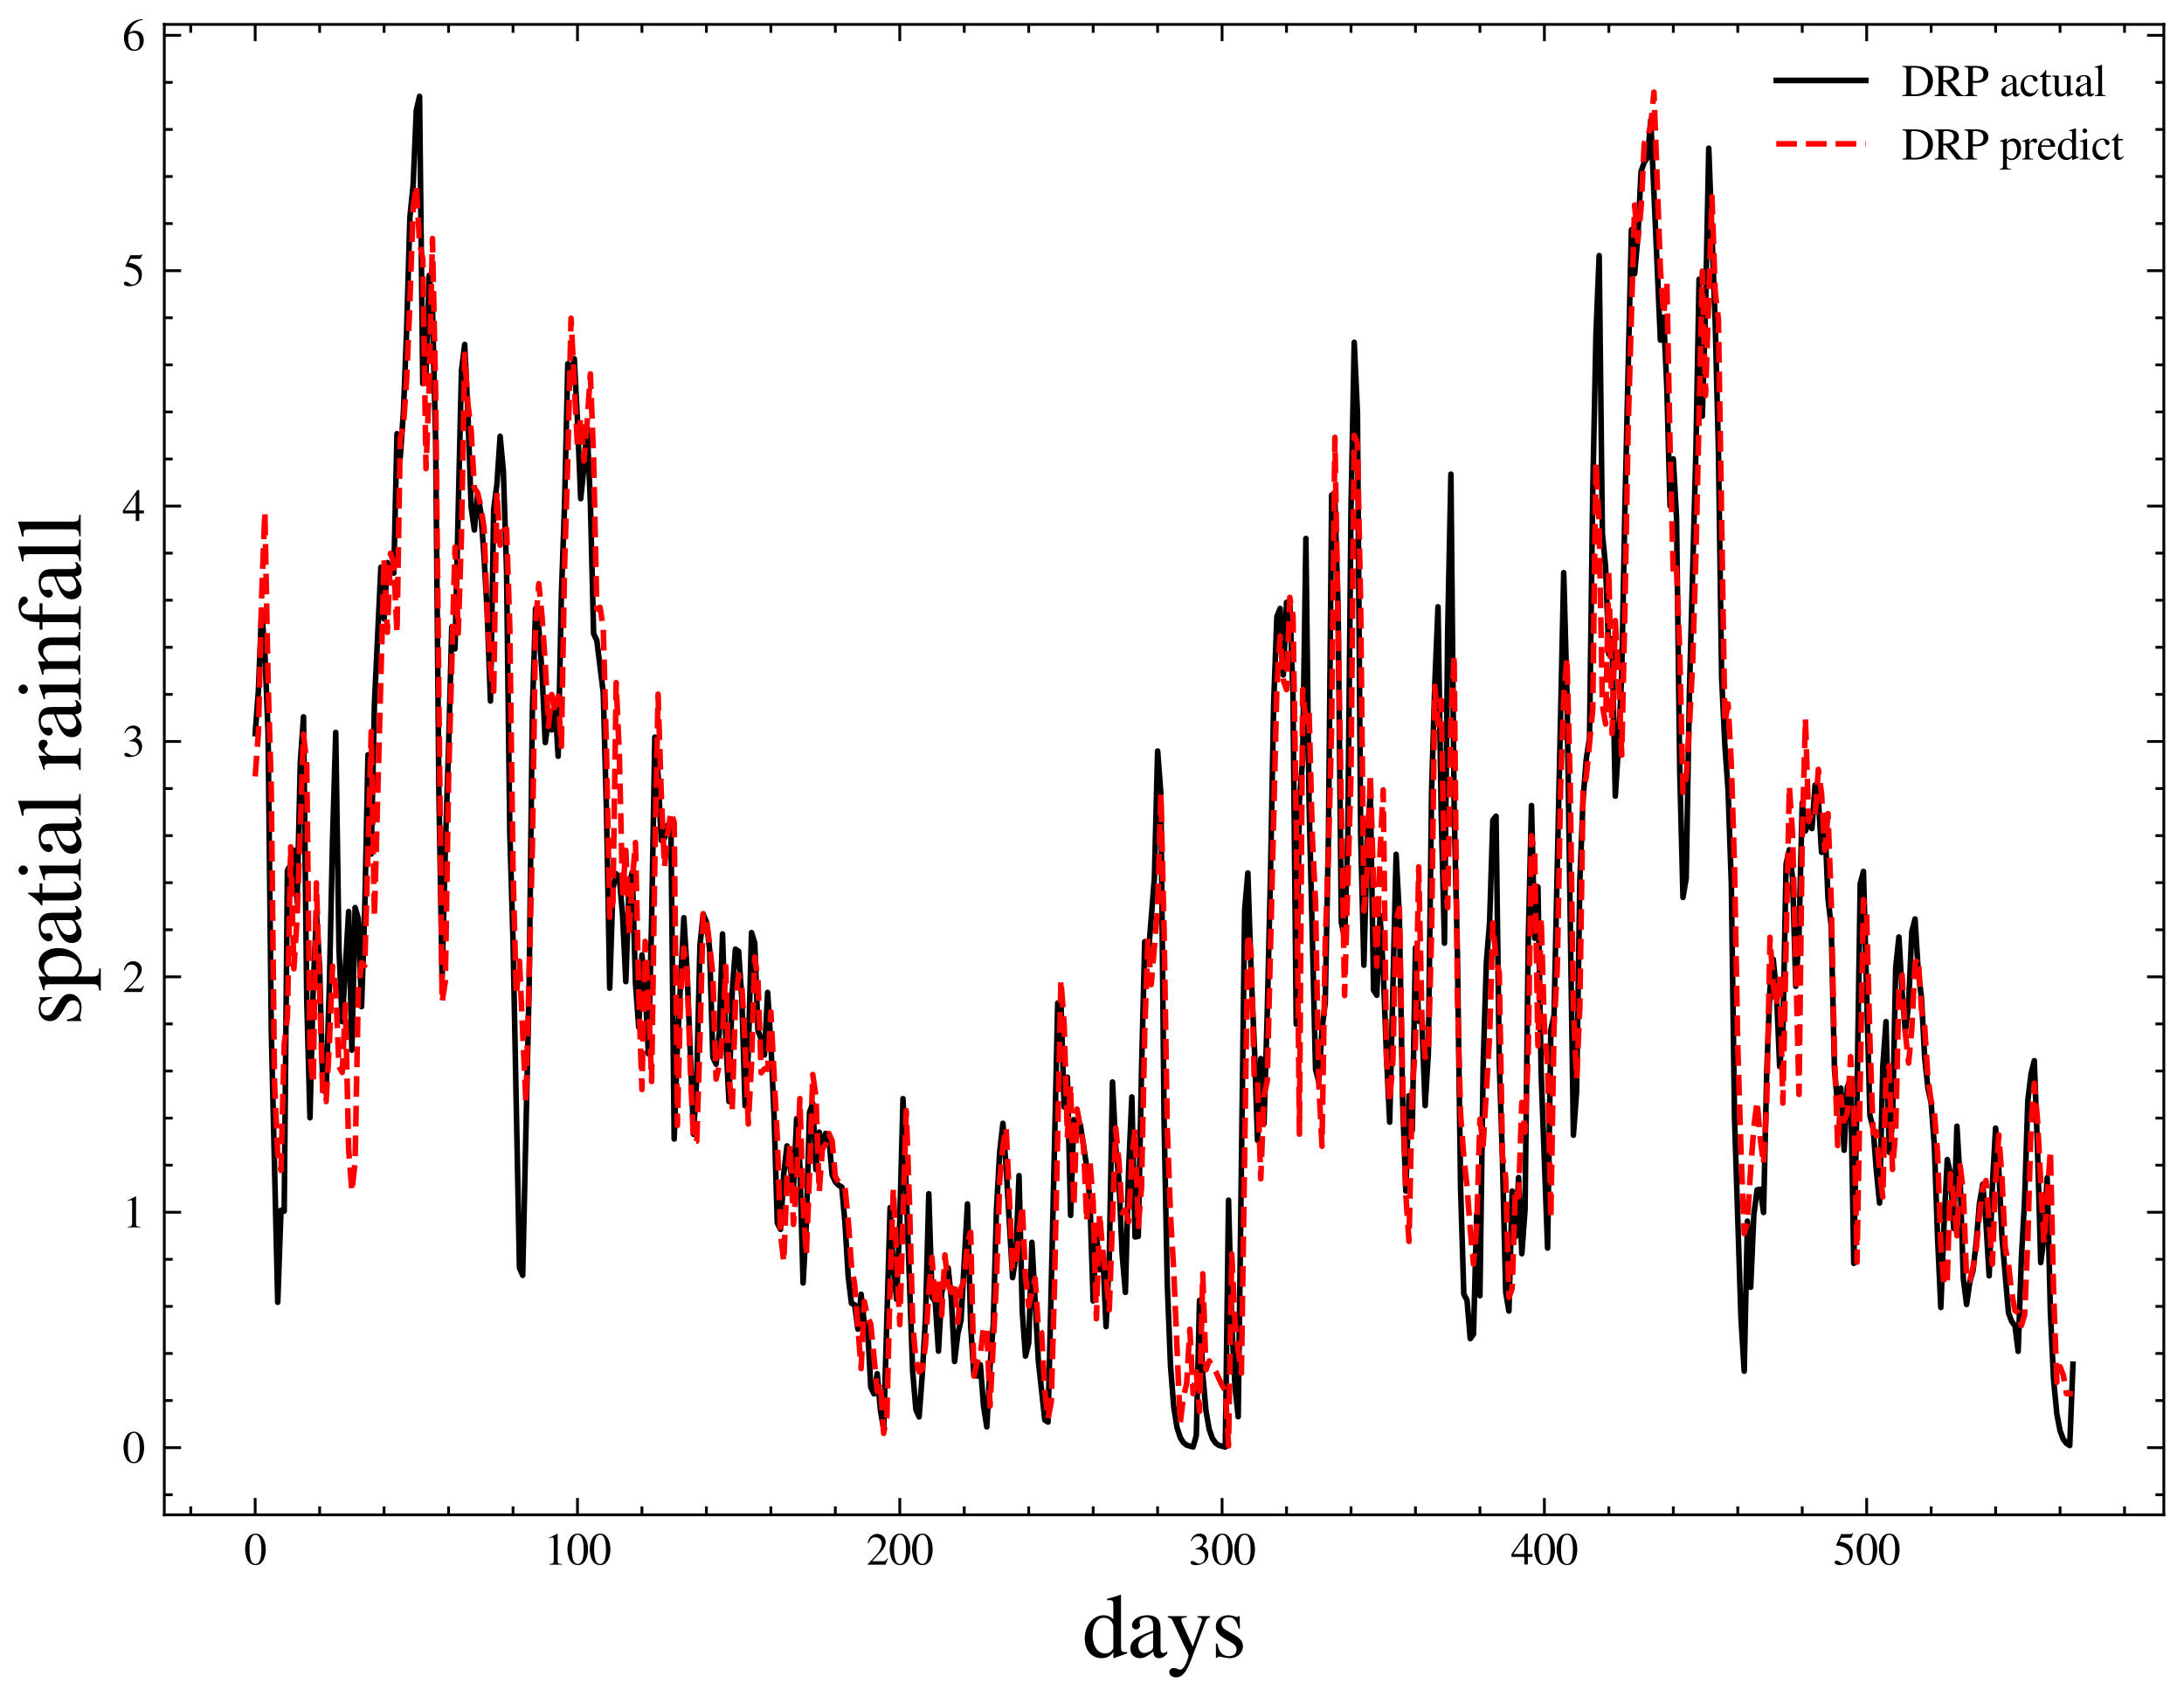<?xml version="1.0" encoding="utf-8" standalone="no"?>
<!DOCTYPE svg PUBLIC "-//W3C//DTD SVG 1.1//EN"
  "http://www.w3.org/Graphics/SVG/1.1/DTD/svg11.dtd">
<svg xmlns:xlink="http://www.w3.org/1999/xlink" width="390.063pt" height="302.958pt" viewBox="0 0 390.063 302.958" xmlns="http://www.w3.org/2000/svg" version="1.1">
 <defs>
  <style type="text/css">*{stroke-linejoin: round; stroke-linecap: butt}</style>
 </defs>
 <g id="figure_1">
  <g id="patch_1">
   <path d="M 0 302.958 
L 390.063 302.958 
L 390.063 0 
L 0 0 
z
" style="fill: #ffffff"/>
  </g>
  <g id="axes_1">
   <g id="patch_2">
    <path d="M 29.343 270.471 
L 386.463 270.471 
L 386.463 4.359 
L 29.343 4.359 
z
" style="fill: #ffffff"/>
   </g>
   <g id="matplotlib.axis_1">
    <g id="xtick_1">
     <g id="line2d_1">
      <defs>
       <path id="m40524d830b" d="M 0 0 
L 0 -3 
" style="stroke: #000000; stroke-width: 0.5"/>
      </defs>
      <g>
       <use xlink:href="#m40524d830b" x="45.576" y="270.471" style="stroke: #000000; stroke-width: 0.5"/>
      </g>
     </g>
     <g id="line2d_2">
      <defs>
       <path id="m49e224ebcc" d="M 0 0 
L 0 3 
" style="stroke: #000000; stroke-width: 0.5"/>
      </defs>
      <g>
       <use xlink:href="#m49e224ebcc" x="45.576" y="4.359" style="stroke: #000000; stroke-width: 0.5"/>
      </g>
     </g>
     <g id="text_1">
      <!-- $\mathdefault{0}$ -->
      <g transform="translate(43.584 279.374) scale(0.08 -0.08)">
       <defs>
        <path id="NimbusRomNo9L-Regu-30" d="M 1626 4352 
C 1274 4352 1005 4244 768 4020 
C 397 3661 154 2925 154 2176 
C 154 1479 365 730 666 372 
C 902 90 1229 -64 1600 -64 
C 1926 -64 2202 45 2432 269 
C 2803 621 3046 1364 3046 2138 
C 3046 3450 2464 4352 1626 4352 
z
M 1606 4186 
C 2144 4186 2432 3463 2432 2125 
C 2432 788 2150 103 1600 103 
C 1050 103 768 788 768 2119 
C 768 3476 1056 4186 1606 4186 
z
" transform="scale(0.016)"/>
       </defs>
       <use xlink:href="#NimbusRomNo9L-Regu-30" transform="scale(0.996)"/>
      </g>
     </g>
    </g>
    <g id="xtick_2">
     <g id="line2d_3">
      <g>
       <use xlink:href="#m40524d830b" x="103.139" y="270.471" style="stroke: #000000; stroke-width: 0.5"/>
      </g>
     </g>
     <g id="line2d_4">
      <g>
       <use xlink:href="#m49e224ebcc" x="103.139" y="4.359" style="stroke: #000000; stroke-width: 0.5"/>
      </g>
     </g>
     <g id="text_2">
      <!-- $\mathdefault{100}$ -->
      <g transform="translate(97.161 279.374) scale(0.08 -0.08)">
       <defs>
        <path id="NimbusRomNo9L-Regu-31" d="M 1862 4339 
L 710 3757 
L 710 3667 
C 787 3699 858 3725 883 3738 
C 998 3783 1107 3808 1171 3808 
C 1306 3808 1363 3711 1363 3505 
L 1363 592 
C 1363 379 1312 232 1210 173 
C 1114 116 1024 96 755 96 
L 755 0 
L 2522 0 
L 2522 96 
C 2016 96 1914 160 1914 470 
L 1914 4327 
L 1862 4339 
z
" transform="scale(0.016)"/>
       </defs>
       <use xlink:href="#NimbusRomNo9L-Regu-31" transform="scale(0.996)"/>
       <use xlink:href="#NimbusRomNo9L-Regu-30" transform="translate(49.813 0) scale(0.996)"/>
       <use xlink:href="#NimbusRomNo9L-Regu-30" transform="translate(99.626 0) scale(0.996)"/>
      </g>
     </g>
    </g>
    <g id="xtick_3">
     <g id="line2d_5">
      <g>
       <use xlink:href="#m40524d830b" x="160.702" y="270.471" style="stroke: #000000; stroke-width: 0.5"/>
      </g>
     </g>
     <g id="line2d_6">
      <g>
       <use xlink:href="#m49e224ebcc" x="160.702" y="4.359" style="stroke: #000000; stroke-width: 0.5"/>
      </g>
     </g>
     <g id="text_3">
      <!-- $\mathdefault{200}$ -->
      <g transform="translate(154.724 279.374) scale(0.08 -0.08)">
       <defs>
        <path id="NimbusRomNo9L-Regu-32" d="M 3040 875 
L 2957 907 
C 2720 544 2637 486 2349 486 
L 819 486 
L 1894 1609 
C 2464 2202 2714 2687 2714 3185 
C 2714 3823 2195 4313 1530 4313 
C 1178 4313 845 4173 608 3918 
C 403 3700 307 3496 198 3043 
L 333 3011 
C 589 3636 819 3840 1261 3840 
C 1798 3840 2163 3476 2163 2940 
C 2163 2443 1869 1850 1331 1282 
L 192 77 
L 192 0 
L 2688 0 
L 3040 875 
z
" transform="scale(0.016)"/>
       </defs>
       <use xlink:href="#NimbusRomNo9L-Regu-32" transform="scale(0.996)"/>
       <use xlink:href="#NimbusRomNo9L-Regu-30" transform="translate(49.813 0) scale(0.996)"/>
       <use xlink:href="#NimbusRomNo9L-Regu-30" transform="translate(99.626 0) scale(0.996)"/>
      </g>
     </g>
    </g>
    <g id="xtick_4">
     <g id="line2d_7">
      <g>
       <use xlink:href="#m40524d830b" x="218.265" y="270.471" style="stroke: #000000; stroke-width: 0.5"/>
      </g>
     </g>
     <g id="line2d_8">
      <g>
       <use xlink:href="#m49e224ebcc" x="218.265" y="4.359" style="stroke: #000000; stroke-width: 0.5"/>
      </g>
     </g>
     <g id="text_4">
      <!-- $\mathdefault{300}$ -->
      <g transform="translate(212.287 279.374) scale(0.08 -0.08)">
       <defs>
        <path id="NimbusRomNo9L-Regu-33" d="M 979 2138 
C 1357 2138 1504 2125 1658 2068 
C 2054 1927 2304 1562 2304 1120 
C 2304 583 1939 167 1466 167 
C 1293 167 1165 212 928 365 
C 736 480 627 525 518 525 
C 371 525 275 436 275 301 
C 275 77 550 -64 998 -64 
C 1491 -64 1997 103 2298 365 
C 2598 628 2765 999 2765 1428 
C 2765 1754 2662 2055 2477 2253 
C 2349 2394 2227 2471 1946 2592 
C 2387 2893 2547 3130 2547 3476 
C 2547 3994 2138 4352 1549 4352 
C 1229 4352 947 4244 717 4039 
C 525 3866 429 3699 288 3315 
L 384 3290 
C 646 3757 934 3968 1338 3968 
C 1754 3968 2042 3687 2042 3284 
C 2042 3053 1946 2823 1786 2663 
C 1594 2471 1414 2375 979 2221 
L 979 2138 
z
" transform="scale(0.016)"/>
       </defs>
       <use xlink:href="#NimbusRomNo9L-Regu-33" transform="scale(0.996)"/>
       <use xlink:href="#NimbusRomNo9L-Regu-30" transform="translate(49.813 0) scale(0.996)"/>
       <use xlink:href="#NimbusRomNo9L-Regu-30" transform="translate(99.626 0) scale(0.996)"/>
      </g>
     </g>
    </g>
    <g id="xtick_5">
     <g id="line2d_9">
      <g>
       <use xlink:href="#m40524d830b" x="275.827" y="270.471" style="stroke: #000000; stroke-width: 0.5"/>
      </g>
     </g>
     <g id="line2d_10">
      <g>
       <use xlink:href="#m49e224ebcc" x="275.827" y="4.359" style="stroke: #000000; stroke-width: 0.5"/>
      </g>
     </g>
     <g id="text_5">
      <!-- $\mathdefault{400}$ -->
      <g transform="translate(269.85 279.374) scale(0.08 -0.08)">
       <defs>
        <path id="NimbusRomNo9L-Regu-34" d="M 3021 1497 
L 2368 1497 
L 2368 4352 
L 2086 4352 
L 77 1497 
L 77 1088 
L 1875 1088 
L 1875 32 
L 2368 32 
L 2368 1088 
L 3021 1088 
L 3021 1497 
z
M 1869 1497 
L 333 1497 
L 1869 3698 
L 1869 1497 
z
" transform="scale(0.016)"/>
       </defs>
       <use xlink:href="#NimbusRomNo9L-Regu-34" transform="scale(0.996)"/>
       <use xlink:href="#NimbusRomNo9L-Regu-30" transform="translate(49.813 0) scale(0.996)"/>
       <use xlink:href="#NimbusRomNo9L-Regu-30" transform="translate(99.626 0) scale(0.996)"/>
      </g>
     </g>
    </g>
    <g id="xtick_6">
     <g id="line2d_11">
      <g>
       <use xlink:href="#m40524d830b" x="333.39" y="270.471" style="stroke: #000000; stroke-width: 0.5"/>
      </g>
     </g>
     <g id="line2d_12">
      <g>
       <use xlink:href="#m49e224ebcc" x="333.39" y="4.359" style="stroke: #000000; stroke-width: 0.5"/>
      </g>
     </g>
     <g id="text_6">
      <!-- $\mathdefault{500}$ -->
      <g transform="translate(327.413 279.374) scale(0.08 -0.08)">
       <defs>
        <path id="NimbusRomNo9L-Regu-35" d="M 1158 3776 
L 2413 3776 
C 2515 3776 2541 3789 2560 3834 
L 2803 4403 
L 2746 4448 
C 2650 4314 2586 4282 2451 4282 
L 1114 4282 
L 416 2759 
C 410 2746 410 2740 410 2727 
C 410 2695 435 2676 486 2676 
C 691 2676 947 2631 1210 2547 
C 1946 2309 2285 1910 2285 1274 
C 2285 656 1894 173 1395 173 
C 1267 173 1158 218 966 360 
C 762 508 614 572 480 572 
C 294 572 205 495 205 334 
C 205 90 506 -64 986 -64 
C 1523 -64 1984 110 2304 438 
C 2598 728 2733 1094 2733 1583 
C 2733 2046 2611 2342 2291 2663 
C 2010 2947 1645 3094 890 3229 
L 1158 3776 
z
" transform="scale(0.016)"/>
       </defs>
       <use xlink:href="#NimbusRomNo9L-Regu-35" transform="scale(0.996)"/>
       <use xlink:href="#NimbusRomNo9L-Regu-30" transform="translate(49.813 0) scale(0.996)"/>
       <use xlink:href="#NimbusRomNo9L-Regu-30" transform="translate(99.626 0) scale(0.996)"/>
      </g>
     </g>
    </g>
    <g id="xtick_7">
     <g id="line2d_13">
      <defs>
       <path id="m6806a3e778" d="M 0 0 
L 0 -1.5 
" style="stroke: #000000; stroke-width: 0.5"/>
      </defs>
      <g>
       <use xlink:href="#m6806a3e778" x="34.063" y="270.471" style="stroke: #000000; stroke-width: 0.5"/>
      </g>
     </g>
     <g id="line2d_14">
      <defs>
       <path id="med3c50813c" d="M 0 0 
L 0 1.5 
" style="stroke: #000000; stroke-width: 0.5"/>
      </defs>
      <g>
       <use xlink:href="#med3c50813c" x="34.063" y="4.359" style="stroke: #000000; stroke-width: 0.5"/>
      </g>
     </g>
    </g>
    <g id="xtick_8">
     <g id="line2d_15">
      <g>
       <use xlink:href="#m6806a3e778" x="57.089" y="270.471" style="stroke: #000000; stroke-width: 0.5"/>
      </g>
     </g>
     <g id="line2d_16">
      <g>
       <use xlink:href="#med3c50813c" x="57.089" y="4.359" style="stroke: #000000; stroke-width: 0.5"/>
      </g>
     </g>
    </g>
    <g id="xtick_9">
     <g id="line2d_17">
      <g>
       <use xlink:href="#m6806a3e778" x="68.601" y="270.471" style="stroke: #000000; stroke-width: 0.5"/>
      </g>
     </g>
     <g id="line2d_18">
      <g>
       <use xlink:href="#med3c50813c" x="68.601" y="4.359" style="stroke: #000000; stroke-width: 0.5"/>
      </g>
     </g>
    </g>
    <g id="xtick_10">
     <g id="line2d_19">
      <g>
       <use xlink:href="#m6806a3e778" x="80.114" y="270.471" style="stroke: #000000; stroke-width: 0.5"/>
      </g>
     </g>
     <g id="line2d_20">
      <g>
       <use xlink:href="#med3c50813c" x="80.114" y="4.359" style="stroke: #000000; stroke-width: 0.5"/>
      </g>
     </g>
    </g>
    <g id="xtick_11">
     <g id="line2d_21">
      <g>
       <use xlink:href="#m6806a3e778" x="91.626" y="270.471" style="stroke: #000000; stroke-width: 0.5"/>
      </g>
     </g>
     <g id="line2d_22">
      <g>
       <use xlink:href="#med3c50813c" x="91.626" y="4.359" style="stroke: #000000; stroke-width: 0.5"/>
      </g>
     </g>
    </g>
    <g id="xtick_12">
     <g id="line2d_23">
      <g>
       <use xlink:href="#m6806a3e778" x="114.651" y="270.471" style="stroke: #000000; stroke-width: 0.5"/>
      </g>
     </g>
     <g id="line2d_24">
      <g>
       <use xlink:href="#med3c50813c" x="114.651" y="4.359" style="stroke: #000000; stroke-width: 0.5"/>
      </g>
     </g>
    </g>
    <g id="xtick_13">
     <g id="line2d_25">
      <g>
       <use xlink:href="#m6806a3e778" x="126.164" y="270.471" style="stroke: #000000; stroke-width: 0.5"/>
      </g>
     </g>
     <g id="line2d_26">
      <g>
       <use xlink:href="#med3c50813c" x="126.164" y="4.359" style="stroke: #000000; stroke-width: 0.5"/>
      </g>
     </g>
    </g>
    <g id="xtick_14">
     <g id="line2d_27">
      <g>
       <use xlink:href="#m6806a3e778" x="137.677" y="270.471" style="stroke: #000000; stroke-width: 0.5"/>
      </g>
     </g>
     <g id="line2d_28">
      <g>
       <use xlink:href="#med3c50813c" x="137.677" y="4.359" style="stroke: #000000; stroke-width: 0.5"/>
      </g>
     </g>
    </g>
    <g id="xtick_15">
     <g id="line2d_29">
      <g>
       <use xlink:href="#m6806a3e778" x="149.189" y="270.471" style="stroke: #000000; stroke-width: 0.5"/>
      </g>
     </g>
     <g id="line2d_30">
      <g>
       <use xlink:href="#med3c50813c" x="149.189" y="4.359" style="stroke: #000000; stroke-width: 0.5"/>
      </g>
     </g>
    </g>
    <g id="xtick_16">
     <g id="line2d_31">
      <g>
       <use xlink:href="#m6806a3e778" x="172.214" y="270.471" style="stroke: #000000; stroke-width: 0.5"/>
      </g>
     </g>
     <g id="line2d_32">
      <g>
       <use xlink:href="#med3c50813c" x="172.214" y="4.359" style="stroke: #000000; stroke-width: 0.5"/>
      </g>
     </g>
    </g>
    <g id="xtick_17">
     <g id="line2d_33">
      <g>
       <use xlink:href="#m6806a3e778" x="183.727" y="270.471" style="stroke: #000000; stroke-width: 0.5"/>
      </g>
     </g>
     <g id="line2d_34">
      <g>
       <use xlink:href="#med3c50813c" x="183.727" y="4.359" style="stroke: #000000; stroke-width: 0.5"/>
      </g>
     </g>
    </g>
    <g id="xtick_18">
     <g id="line2d_35">
      <g>
       <use xlink:href="#m6806a3e778" x="195.239" y="270.471" style="stroke: #000000; stroke-width: 0.5"/>
      </g>
     </g>
     <g id="line2d_36">
      <g>
       <use xlink:href="#med3c50813c" x="195.239" y="4.359" style="stroke: #000000; stroke-width: 0.5"/>
      </g>
     </g>
    </g>
    <g id="xtick_19">
     <g id="line2d_37">
      <g>
       <use xlink:href="#m6806a3e778" x="206.752" y="270.471" style="stroke: #000000; stroke-width: 0.5"/>
      </g>
     </g>
     <g id="line2d_38">
      <g>
       <use xlink:href="#med3c50813c" x="206.752" y="4.359" style="stroke: #000000; stroke-width: 0.5"/>
      </g>
     </g>
    </g>
    <g id="xtick_20">
     <g id="line2d_39">
      <g>
       <use xlink:href="#m6806a3e778" x="229.777" y="270.471" style="stroke: #000000; stroke-width: 0.5"/>
      </g>
     </g>
     <g id="line2d_40">
      <g>
       <use xlink:href="#med3c50813c" x="229.777" y="4.359" style="stroke: #000000; stroke-width: 0.5"/>
      </g>
     </g>
    </g>
    <g id="xtick_21">
     <g id="line2d_41">
      <g>
       <use xlink:href="#m6806a3e778" x="241.29" y="270.471" style="stroke: #000000; stroke-width: 0.5"/>
      </g>
     </g>
     <g id="line2d_42">
      <g>
       <use xlink:href="#med3c50813c" x="241.29" y="4.359" style="stroke: #000000; stroke-width: 0.5"/>
      </g>
     </g>
    </g>
    <g id="xtick_22">
     <g id="line2d_43">
      <g>
       <use xlink:href="#m6806a3e778" x="252.802" y="270.471" style="stroke: #000000; stroke-width: 0.5"/>
      </g>
     </g>
     <g id="line2d_44">
      <g>
       <use xlink:href="#med3c50813c" x="252.802" y="4.359" style="stroke: #000000; stroke-width: 0.5"/>
      </g>
     </g>
    </g>
    <g id="xtick_23">
     <g id="line2d_45">
      <g>
       <use xlink:href="#m6806a3e778" x="264.315" y="270.471" style="stroke: #000000; stroke-width: 0.5"/>
      </g>
     </g>
     <g id="line2d_46">
      <g>
       <use xlink:href="#med3c50813c" x="264.315" y="4.359" style="stroke: #000000; stroke-width: 0.5"/>
      </g>
     </g>
    </g>
    <g id="xtick_24">
     <g id="line2d_47">
      <g>
       <use xlink:href="#m6806a3e778" x="287.34" y="270.471" style="stroke: #000000; stroke-width: 0.5"/>
      </g>
     </g>
     <g id="line2d_48">
      <g>
       <use xlink:href="#med3c50813c" x="287.34" y="4.359" style="stroke: #000000; stroke-width: 0.5"/>
      </g>
     </g>
    </g>
    <g id="xtick_25">
     <g id="line2d_49">
      <g>
       <use xlink:href="#m6806a3e778" x="298.853" y="270.471" style="stroke: #000000; stroke-width: 0.5"/>
      </g>
     </g>
     <g id="line2d_50">
      <g>
       <use xlink:href="#med3c50813c" x="298.853" y="4.359" style="stroke: #000000; stroke-width: 0.5"/>
      </g>
     </g>
    </g>
    <g id="xtick_26">
     <g id="line2d_51">
      <g>
       <use xlink:href="#m6806a3e778" x="310.365" y="270.471" style="stroke: #000000; stroke-width: 0.5"/>
      </g>
     </g>
     <g id="line2d_52">
      <g>
       <use xlink:href="#med3c50813c" x="310.365" y="4.359" style="stroke: #000000; stroke-width: 0.5"/>
      </g>
     </g>
    </g>
    <g id="xtick_27">
     <g id="line2d_53">
      <g>
       <use xlink:href="#m6806a3e778" x="321.878" y="270.471" style="stroke: #000000; stroke-width: 0.5"/>
      </g>
     </g>
     <g id="line2d_54">
      <g>
       <use xlink:href="#med3c50813c" x="321.878" y="4.359" style="stroke: #000000; stroke-width: 0.5"/>
      </g>
     </g>
    </g>
    <g id="xtick_28">
     <g id="line2d_55">
      <g>
       <use xlink:href="#m6806a3e778" x="344.903" y="270.471" style="stroke: #000000; stroke-width: 0.5"/>
      </g>
     </g>
     <g id="line2d_56">
      <g>
       <use xlink:href="#med3c50813c" x="344.903" y="4.359" style="stroke: #000000; stroke-width: 0.5"/>
      </g>
     </g>
    </g>
    <g id="xtick_29">
     <g id="line2d_57">
      <g>
       <use xlink:href="#m6806a3e778" x="356.415" y="270.471" style="stroke: #000000; stroke-width: 0.5"/>
      </g>
     </g>
     <g id="line2d_58">
      <g>
       <use xlink:href="#med3c50813c" x="356.415" y="4.359" style="stroke: #000000; stroke-width: 0.5"/>
      </g>
     </g>
    </g>
    <g id="xtick_30">
     <g id="line2d_59">
      <g>
       <use xlink:href="#m6806a3e778" x="367.928" y="270.471" style="stroke: #000000; stroke-width: 0.5"/>
      </g>
     </g>
     <g id="line2d_60">
      <g>
       <use xlink:href="#med3c50813c" x="367.928" y="4.359" style="stroke: #000000; stroke-width: 0.5"/>
      </g>
     </g>
    </g>
    <g id="xtick_31">
     <g id="line2d_61">
      <g>
       <use xlink:href="#m6806a3e778" x="379.441" y="270.471" style="stroke: #000000; stroke-width: 0.5"/>
      </g>
     </g>
     <g id="line2d_62">
      <g>
       <use xlink:href="#med3c50813c" x="379.441" y="4.359" style="stroke: #000000; stroke-width: 0.5"/>
      </g>
     </g>
    </g>
    <g id="text_7">
     <!-- days -->
     <g transform="translate(193.294 295.907) scale(0.16 -0.16)">
      <defs>
       <path id="NimbusRomNo9L-Regu-64" d="M 2202 -64 
L 3142 269 
L 3142 365 
C 3027 365 3014 365 2995 365 
C 2765 365 2714 435 2714 731 
L 2714 4364 
L 2682 4377 
C 2374 4268 2150 4204 1741 4096 
L 1741 3994 
C 1792 4000 1830 4000 1882 4000 
C 2118 4000 2176 3936 2176 3672 
L 2176 2669 
C 1933 2874 1760 2944 1504 2944 
C 768 2944 173 2221 173 1312 
C 173 493 653 -64 1357 -64 
C 1715 -64 1958 64 2176 365 
L 2176 -45 
L 2202 -64 
z
M 2176 653 
C 2176 608 2131 531 2067 461 
C 1952 333 1792 269 1606 269 
C 1075 269 723 781 723 1568 
C 723 2291 1037 2765 1523 2765 
C 1862 2765 2176 2464 2176 2125 
L 2176 653 
z
" transform="scale(0.016)"/>
       <path id="NimbusRomNo9L-Regu-61" d="M 2829 423 
C 2720 333 2643 301 2547 301 
C 2400 301 2355 390 2355 672 
L 2355 1920 
C 2355 2253 2323 2438 2227 2592 
C 2086 2822 1811 2944 1434 2944 
C 832 2944 358 2630 358 2227 
C 358 2080 486 1952 634 1952 
C 787 1952 922 2080 922 2221 
C 922 2246 915 2278 909 2323 
C 896 2381 890 2432 890 2477 
C 890 2650 1094 2790 1350 2790 
C 1664 2790 1837 2605 1837 2259 
L 1837 1869 
C 851 1472 742 1421 467 1178 
C 326 1050 237 832 237 621 
C 237 218 518 -64 909 -64 
C 1190 -64 1453 70 1843 403 
C 1875 70 1990 -64 2253 -64 
C 2470 -64 2605 13 2829 256 
L 2829 423 
z
M 1837 783 
C 1837 584 1805 526 1670 449 
C 1517 359 1338 301 1203 301 
C 979 301 800 520 800 796 
L 800 822 
C 800 1201 1062 1433 1837 1715 
L 1837 783 
z
" transform="scale(0.016)"/>
       <path id="NimbusRomNo9L-Regu-79" d="M 3040 2880 
L 2176 2880 
L 2176 2784 
C 2381 2784 2483 2726 2483 2623 
C 2483 2597 2477 2559 2458 2514 
L 1837 742 
L 1101 2377 
C 1062 2468 1037 2552 1037 2622 
C 1037 2739 1133 2784 1408 2784 
L 1408 2880 
L 90 2880 
L 90 2790 
C 256 2765 365 2694 416 2585 
L 1146 1005 
L 1165 953 
L 1261 761 
C 1440 440 1542 209 1542 112 
C 1542 16 1395 -389 1286 -582 
C 1197 -749 1056 -871 966 -871 
C 928 -871 870 -858 806 -826 
C 685 -781 576 -755 467 -755 
C 320 -755 192 -883 192 -1037 
C 192 -1248 397 -1408 666 -1408 
C 1094 -1408 1402 -1049 1747 -124 
L 2733 2495 
C 2816 2701 2886 2765 3040 2784 
L 3040 2880 
z
" transform="scale(0.016)"/>
       <path id="NimbusRomNo9L-Regu-73" d="M 2016 2010 
L 1990 2880 
L 1920 2880 
L 1907 2867 
C 1850 2822 1843 2816 1818 2816 
C 1779 2816 1715 2829 1645 2861 
C 1504 2915 1363 2944 1197 2944 
C 691 2944 326 2616 326 2154 
C 326 1796 531 1539 1075 1231 
L 1446 1020 
C 1670 892 1779 737 1779 539 
C 1779 256 1574 77 1248 77 
C 1030 77 832 159 710 298 
C 576 455 518 600 435 960 
L 333 960 
L 333 -39 
L 416 -39 
C 461 33 486 48 563 48 
C 621 48 710 35 858 -2 
C 1037 -39 1210 -64 1325 -64 
C 1818 -64 2227 308 2227 757 
C 2227 1077 2074 1289 1690 1520 
L 998 1930 
C 819 2033 723 2194 723 2367 
C 723 2624 922 2803 1216 2803 
C 1581 2803 1773 2583 1920 2010 
L 2016 2010 
z
" transform="scale(0.016)"/>
      </defs>
      <use xlink:href="#NimbusRomNo9L-Regu-64" transform="scale(0.996)"/>
      <use xlink:href="#NimbusRomNo9L-Regu-61" transform="translate(49.813 0) scale(0.996)"/>
      <use xlink:href="#NimbusRomNo9L-Regu-79" transform="translate(94.047 0) scale(0.996)"/>
      <use xlink:href="#NimbusRomNo9L-Regu-73" transform="translate(143.86 0) scale(0.996)"/>
     </g>
    </g>
   </g>
   <g id="matplotlib.axis_2">
    <g id="ytick_1">
     <g id="line2d_63">
      <defs>
       <path id="m92cc2d9ef8" d="M 0 0 
L 3 0 
" style="stroke: #000000; stroke-width: 0.5"/>
      </defs>
      <g>
       <use xlink:href="#m92cc2d9ef8" x="29.343" y="258.477" style="stroke: #000000; stroke-width: 0.5"/>
      </g>
     </g>
     <g id="line2d_64">
      <defs>
       <path id="m9cfdf6a182" d="M 0 0 
L -3 0 
" style="stroke: #000000; stroke-width: 0.5"/>
      </defs>
      <g>
       <use xlink:href="#m9cfdf6a182" x="386.463" y="258.477" style="stroke: #000000; stroke-width: 0.5"/>
      </g>
     </g>
     <g id="text_8">
      <!-- $\mathdefault{0}$ -->
      <g transform="translate(21.858 261.179) scale(0.08 -0.08)">
       <use xlink:href="#NimbusRomNo9L-Regu-30" transform="scale(0.996)"/>
      </g>
     </g>
    </g>
    <g id="ytick_2">
     <g id="line2d_65">
      <g>
       <use xlink:href="#m92cc2d9ef8" x="29.343" y="216.448" style="stroke: #000000; stroke-width: 0.5"/>
      </g>
     </g>
     <g id="line2d_66">
      <g>
       <use xlink:href="#m9cfdf6a182" x="386.463" y="216.448" style="stroke: #000000; stroke-width: 0.5"/>
      </g>
     </g>
     <g id="text_9">
      <!-- $\mathdefault{1}$ -->
      <g transform="translate(21.858 219.15) scale(0.08 -0.08)">
       <use xlink:href="#NimbusRomNo9L-Regu-31" transform="scale(0.996)"/>
      </g>
     </g>
    </g>
    <g id="ytick_3">
     <g id="line2d_67">
      <g>
       <use xlink:href="#m92cc2d9ef8" x="29.343" y="174.419" style="stroke: #000000; stroke-width: 0.5"/>
      </g>
     </g>
     <g id="line2d_68">
      <g>
       <use xlink:href="#m9cfdf6a182" x="386.463" y="174.419" style="stroke: #000000; stroke-width: 0.5"/>
      </g>
     </g>
     <g id="text_10">
      <!-- $\mathdefault{2}$ -->
      <g transform="translate(21.858 177.121) scale(0.08 -0.08)">
       <use xlink:href="#NimbusRomNo9L-Regu-32" transform="scale(0.996)"/>
      </g>
     </g>
    </g>
    <g id="ytick_4">
     <g id="line2d_69">
      <g>
       <use xlink:href="#m92cc2d9ef8" x="29.343" y="132.39" style="stroke: #000000; stroke-width: 0.5"/>
      </g>
     </g>
     <g id="line2d_70">
      <g>
       <use xlink:href="#m9cfdf6a182" x="386.463" y="132.39" style="stroke: #000000; stroke-width: 0.5"/>
      </g>
     </g>
     <g id="text_11">
      <!-- $\mathdefault{3}$ -->
      <g transform="translate(21.858 135.091) scale(0.08 -0.08)">
       <use xlink:href="#NimbusRomNo9L-Regu-33" transform="scale(0.996)"/>
      </g>
     </g>
    </g>
    <g id="ytick_5">
     <g id="line2d_71">
      <g>
       <use xlink:href="#m92cc2d9ef8" x="29.343" y="90.36" style="stroke: #000000; stroke-width: 0.5"/>
      </g>
     </g>
     <g id="line2d_72">
      <g>
       <use xlink:href="#m9cfdf6a182" x="386.463" y="90.36" style="stroke: #000000; stroke-width: 0.5"/>
      </g>
     </g>
     <g id="text_12">
      <!-- $\mathdefault{4}$ -->
      <g transform="translate(21.858 93.062) scale(0.08 -0.08)">
       <use xlink:href="#NimbusRomNo9L-Regu-34" transform="scale(0.996)"/>
      </g>
     </g>
    </g>
    <g id="ytick_6">
     <g id="line2d_73">
      <g>
       <use xlink:href="#m92cc2d9ef8" x="29.343" y="48.331" style="stroke: #000000; stroke-width: 0.5"/>
      </g>
     </g>
     <g id="line2d_74">
      <g>
       <use xlink:href="#m9cfdf6a182" x="386.463" y="48.331" style="stroke: #000000; stroke-width: 0.5"/>
      </g>
     </g>
     <g id="text_13">
      <!-- $\mathdefault{5}$ -->
      <g transform="translate(21.858 51.033) scale(0.08 -0.08)">
       <use xlink:href="#NimbusRomNo9L-Regu-35" transform="scale(0.996)"/>
      </g>
     </g>
    </g>
    <g id="ytick_7">
     <g id="line2d_75">
      <g>
       <use xlink:href="#m92cc2d9ef8" x="29.343" y="6.302" style="stroke: #000000; stroke-width: 0.5"/>
      </g>
     </g>
     <g id="line2d_76">
      <g>
       <use xlink:href="#m9cfdf6a182" x="386.463" y="6.302" style="stroke: #000000; stroke-width: 0.5"/>
      </g>
     </g>
     <g id="text_14">
      <!-- $\mathdefault{6}$ -->
      <g transform="translate(21.858 9.004) scale(0.08 -0.08)">
       <defs>
        <path id="NimbusRomNo9L-Regu-36" d="M 2854 4391 
C 2125 4327 1754 4205 1286 3879 
C 595 3386 218 2656 218 1802 
C 218 1248 390 688 666 370 
C 909 89 1254 -64 1651 -64 
C 2445 -64 2995 541 2995 1421 
C 2995 2236 2528 2752 1792 2752 
C 1510 2752 1376 2707 973 2464 
C 1146 3431 1862 4122 2867 4288 
L 2854 4391 
z
M 1549 2458 
C 2099 2458 2419 2000 2419 1204 
C 2419 504 2170 116 1722 116 
C 1158 116 813 714 813 1700 
C 813 2025 864 2203 992 2299 
C 1126 2400 1325 2458 1549 2458 
z
" transform="scale(0.016)"/>
       </defs>
       <use xlink:href="#NimbusRomNo9L-Regu-36" transform="scale(0.996)"/>
      </g>
     </g>
    </g>
    <g id="ytick_8">
     <g id="line2d_77">
      <defs>
       <path id="m8575552e8b" d="M 0 0 
L 1.5 0 
" style="stroke: #000000; stroke-width: 0.5"/>
      </defs>
      <g>
       <use xlink:href="#m8575552e8b" x="29.343" y="266.883" style="stroke: #000000; stroke-width: 0.5"/>
      </g>
     </g>
     <g id="line2d_78">
      <defs>
       <path id="m45dda3b763" d="M 0 0 
L -1.5 0 
" style="stroke: #000000; stroke-width: 0.5"/>
      </defs>
      <g>
       <use xlink:href="#m45dda3b763" x="386.463" y="266.883" style="stroke: #000000; stroke-width: 0.5"/>
      </g>
     </g>
    </g>
    <g id="ytick_9">
     <g id="line2d_79">
      <g>
       <use xlink:href="#m8575552e8b" x="29.343" y="250.071" style="stroke: #000000; stroke-width: 0.5"/>
      </g>
     </g>
     <g id="line2d_80">
      <g>
       <use xlink:href="#m45dda3b763" x="386.463" y="250.071" style="stroke: #000000; stroke-width: 0.5"/>
      </g>
     </g>
    </g>
    <g id="ytick_10">
     <g id="line2d_81">
      <g>
       <use xlink:href="#m8575552e8b" x="29.343" y="241.666" style="stroke: #000000; stroke-width: 0.5"/>
      </g>
     </g>
     <g id="line2d_82">
      <g>
       <use xlink:href="#m45dda3b763" x="386.463" y="241.666" style="stroke: #000000; stroke-width: 0.5"/>
      </g>
     </g>
    </g>
    <g id="ytick_11">
     <g id="line2d_83">
      <g>
       <use xlink:href="#m8575552e8b" x="29.343" y="233.26" style="stroke: #000000; stroke-width: 0.5"/>
      </g>
     </g>
     <g id="line2d_84">
      <g>
       <use xlink:href="#m45dda3b763" x="386.463" y="233.26" style="stroke: #000000; stroke-width: 0.5"/>
      </g>
     </g>
    </g>
    <g id="ytick_12">
     <g id="line2d_85">
      <g>
       <use xlink:href="#m8575552e8b" x="29.343" y="224.854" style="stroke: #000000; stroke-width: 0.5"/>
      </g>
     </g>
     <g id="line2d_86">
      <g>
       <use xlink:href="#m45dda3b763" x="386.463" y="224.854" style="stroke: #000000; stroke-width: 0.5"/>
      </g>
     </g>
    </g>
    <g id="ytick_13">
     <g id="line2d_87">
      <g>
       <use xlink:href="#m8575552e8b" x="29.343" y="208.042" style="stroke: #000000; stroke-width: 0.5"/>
      </g>
     </g>
     <g id="line2d_88">
      <g>
       <use xlink:href="#m45dda3b763" x="386.463" y="208.042" style="stroke: #000000; stroke-width: 0.5"/>
      </g>
     </g>
    </g>
    <g id="ytick_14">
     <g id="line2d_89">
      <g>
       <use xlink:href="#m8575552e8b" x="29.343" y="199.636" style="stroke: #000000; stroke-width: 0.5"/>
      </g>
     </g>
     <g id="line2d_90">
      <g>
       <use xlink:href="#m45dda3b763" x="386.463" y="199.636" style="stroke: #000000; stroke-width: 0.5"/>
      </g>
     </g>
    </g>
    <g id="ytick_15">
     <g id="line2d_91">
      <g>
       <use xlink:href="#m8575552e8b" x="29.343" y="191.23" style="stroke: #000000; stroke-width: 0.5"/>
      </g>
     </g>
     <g id="line2d_92">
      <g>
       <use xlink:href="#m45dda3b763" x="386.463" y="191.23" style="stroke: #000000; stroke-width: 0.5"/>
      </g>
     </g>
    </g>
    <g id="ytick_16">
     <g id="line2d_93">
      <g>
       <use xlink:href="#m8575552e8b" x="29.343" y="182.825" style="stroke: #000000; stroke-width: 0.5"/>
      </g>
     </g>
     <g id="line2d_94">
      <g>
       <use xlink:href="#m45dda3b763" x="386.463" y="182.825" style="stroke: #000000; stroke-width: 0.5"/>
      </g>
     </g>
    </g>
    <g id="ytick_17">
     <g id="line2d_95">
      <g>
       <use xlink:href="#m8575552e8b" x="29.343" y="166.013" style="stroke: #000000; stroke-width: 0.5"/>
      </g>
     </g>
     <g id="line2d_96">
      <g>
       <use xlink:href="#m45dda3b763" x="386.463" y="166.013" style="stroke: #000000; stroke-width: 0.5"/>
      </g>
     </g>
    </g>
    <g id="ytick_18">
     <g id="line2d_97">
      <g>
       <use xlink:href="#m8575552e8b" x="29.343" y="157.607" style="stroke: #000000; stroke-width: 0.5"/>
      </g>
     </g>
     <g id="line2d_98">
      <g>
       <use xlink:href="#m45dda3b763" x="386.463" y="157.607" style="stroke: #000000; stroke-width: 0.5"/>
      </g>
     </g>
    </g>
    <g id="ytick_19">
     <g id="line2d_99">
      <g>
       <use xlink:href="#m8575552e8b" x="29.343" y="149.201" style="stroke: #000000; stroke-width: 0.5"/>
      </g>
     </g>
     <g id="line2d_100">
      <g>
       <use xlink:href="#m45dda3b763" x="386.463" y="149.201" style="stroke: #000000; stroke-width: 0.5"/>
      </g>
     </g>
    </g>
    <g id="ytick_20">
     <g id="line2d_101">
      <g>
       <use xlink:href="#m8575552e8b" x="29.343" y="140.795" style="stroke: #000000; stroke-width: 0.5"/>
      </g>
     </g>
     <g id="line2d_102">
      <g>
       <use xlink:href="#m45dda3b763" x="386.463" y="140.795" style="stroke: #000000; stroke-width: 0.5"/>
      </g>
     </g>
    </g>
    <g id="ytick_21">
     <g id="line2d_103">
      <g>
       <use xlink:href="#m8575552e8b" x="29.343" y="123.984" style="stroke: #000000; stroke-width: 0.5"/>
      </g>
     </g>
     <g id="line2d_104">
      <g>
       <use xlink:href="#m45dda3b763" x="386.463" y="123.984" style="stroke: #000000; stroke-width: 0.5"/>
      </g>
     </g>
    </g>
    <g id="ytick_22">
     <g id="line2d_105">
      <g>
       <use xlink:href="#m8575552e8b" x="29.343" y="115.578" style="stroke: #000000; stroke-width: 0.5"/>
      </g>
     </g>
     <g id="line2d_106">
      <g>
       <use xlink:href="#m45dda3b763" x="386.463" y="115.578" style="stroke: #000000; stroke-width: 0.5"/>
      </g>
     </g>
    </g>
    <g id="ytick_23">
     <g id="line2d_107">
      <g>
       <use xlink:href="#m8575552e8b" x="29.343" y="107.172" style="stroke: #000000; stroke-width: 0.5"/>
      </g>
     </g>
     <g id="line2d_108">
      <g>
       <use xlink:href="#m45dda3b763" x="386.463" y="107.172" style="stroke: #000000; stroke-width: 0.5"/>
      </g>
     </g>
    </g>
    <g id="ytick_24">
     <g id="line2d_109">
      <g>
       <use xlink:href="#m8575552e8b" x="29.343" y="98.766" style="stroke: #000000; stroke-width: 0.5"/>
      </g>
     </g>
     <g id="line2d_110">
      <g>
       <use xlink:href="#m45dda3b763" x="386.463" y="98.766" style="stroke: #000000; stroke-width: 0.5"/>
      </g>
     </g>
    </g>
    <g id="ytick_25">
     <g id="line2d_111">
      <g>
       <use xlink:href="#m8575552e8b" x="29.343" y="81.954" style="stroke: #000000; stroke-width: 0.5"/>
      </g>
     </g>
     <g id="line2d_112">
      <g>
       <use xlink:href="#m45dda3b763" x="386.463" y="81.954" style="stroke: #000000; stroke-width: 0.5"/>
      </g>
     </g>
    </g>
    <g id="ytick_26">
     <g id="line2d_113">
      <g>
       <use xlink:href="#m8575552e8b" x="29.343" y="73.549" style="stroke: #000000; stroke-width: 0.5"/>
      </g>
     </g>
     <g id="line2d_114">
      <g>
       <use xlink:href="#m45dda3b763" x="386.463" y="73.549" style="stroke: #000000; stroke-width: 0.5"/>
      </g>
     </g>
    </g>
    <g id="ytick_27">
     <g id="line2d_115">
      <g>
       <use xlink:href="#m8575552e8b" x="29.343" y="65.143" style="stroke: #000000; stroke-width: 0.5"/>
      </g>
     </g>
     <g id="line2d_116">
      <g>
       <use xlink:href="#m45dda3b763" x="386.463" y="65.143" style="stroke: #000000; stroke-width: 0.5"/>
      </g>
     </g>
    </g>
    <g id="ytick_28">
     <g id="line2d_117">
      <g>
       <use xlink:href="#m8575552e8b" x="29.343" y="56.737" style="stroke: #000000; stroke-width: 0.5"/>
      </g>
     </g>
     <g id="line2d_118">
      <g>
       <use xlink:href="#m45dda3b763" x="386.463" y="56.737" style="stroke: #000000; stroke-width: 0.5"/>
      </g>
     </g>
    </g>
    <g id="ytick_29">
     <g id="line2d_119">
      <g>
       <use xlink:href="#m8575552e8b" x="29.343" y="39.925" style="stroke: #000000; stroke-width: 0.5"/>
      </g>
     </g>
     <g id="line2d_120">
      <g>
       <use xlink:href="#m45dda3b763" x="386.463" y="39.925" style="stroke: #000000; stroke-width: 0.5"/>
      </g>
     </g>
    </g>
    <g id="ytick_30">
     <g id="line2d_121">
      <g>
       <use xlink:href="#m8575552e8b" x="29.343" y="31.519" style="stroke: #000000; stroke-width: 0.5"/>
      </g>
     </g>
     <g id="line2d_122">
      <g>
       <use xlink:href="#m45dda3b763" x="386.463" y="31.519" style="stroke: #000000; stroke-width: 0.5"/>
      </g>
     </g>
    </g>
    <g id="ytick_31">
     <g id="line2d_123">
      <g>
       <use xlink:href="#m8575552e8b" x="29.343" y="23.114" style="stroke: #000000; stroke-width: 0.5"/>
      </g>
     </g>
     <g id="line2d_124">
      <g>
       <use xlink:href="#m45dda3b763" x="386.463" y="23.114" style="stroke: #000000; stroke-width: 0.5"/>
      </g>
     </g>
    </g>
    <g id="ytick_32">
     <g id="line2d_125">
      <g>
       <use xlink:href="#m8575552e8b" x="29.343" y="14.708" style="stroke: #000000; stroke-width: 0.5"/>
      </g>
     </g>
     <g id="line2d_126">
      <g>
       <use xlink:href="#m45dda3b763" x="386.463" y="14.708" style="stroke: #000000; stroke-width: 0.5"/>
      </g>
     </g>
    </g>
    <g id="text_15">
     <!-- spatial rainfall -->
     <g transform="translate(14.407 183.154) rotate(-90) scale(0.16 -0.16)">
      <defs>
       <path id="NimbusRomNo9L-Regu-70" d="M 58 2516 
C 115 2522 160 2522 218 2522 
C 435 2522 480 2458 480 2155 
L 480 -855 
C 480 -1189 410 -1261 32 -1299 
L 32 -1408 
L 1581 -1408 
L 1581 -1293 
C 1101 -1293 1018 -1222 1018 -816 
L 1018 199 
C 1242 -13 1395 -77 1664 -77 
C 2419 -77 3008 643 3008 1575 
C 3008 2372 2560 2944 1939 2944 
C 1581 2944 1299 2784 1018 2438 
L 1018 2931 
L 979 2944 
C 634 2810 410 2726 58 2618 
L 58 2516 
z
M 1018 2136 
C 1018 2329 1376 2560 1670 2560 
C 2144 2560 2458 2071 2458 1324 
C 2458 611 2144 128 1683 128 
C 1382 128 1018 359 1018 552 
L 1018 2136 
z
" transform="scale(0.016)"/>
       <path id="NimbusRomNo9L-Regu-74" d="M 1632 2880 
L 986 2880 
L 986 3622 
C 986 3686 979 3706 941 3706 
C 896 3648 858 3590 813 3526 
C 570 3174 294 2867 192 2841 
C 122 2794 83 2748 83 2715 
C 83 2695 90 2682 109 2682 
L 448 2682 
L 448 751 
C 448 212 640 -64 1018 -64 
C 1331 -64 1574 90 1786 423 
L 1702 493 
C 1568 333 1459 269 1318 269 
C 1082 269 986 443 986 847 
L 986 2682 
L 1632 2682 
L 1632 2880 
z
" transform="scale(0.016)"/>
       <path id="NimbusRomNo9L-Regu-69" d="M 1120 2929 
L 128 2579 
L 128 2484 
L 179 2490 
C 256 2502 339 2509 397 2509 
C 550 2509 608 2406 608 2125 
L 608 640 
C 608 179 544 109 102 109 
L 102 0 
L 1619 0 
L 1619 96 
C 1197 128 1146 191 1146 650 
L 1146 2910 
L 1120 2929 
z
M 819 4352 
C 646 4352 499 4205 499 4026 
C 499 3847 640 3699 819 3699 
C 1005 3699 1152 3840 1152 4026 
C 1152 4205 1005 4352 819 4352 
z
" transform="scale(0.016)"/>
       <path id="NimbusRomNo9L-Regu-6c" d="M 122 4000 
L 160 4000 
C 230 4000 307 4000 358 4000 
C 563 4000 627 3910 627 3610 
L 627 557 
C 627 211 538 128 134 96 
L 134 0 
L 1645 0 
L 1645 109 
C 1242 109 1165 173 1165 528 
L 1165 4371 
L 1139 4384 
C 806 4275 563 4211 122 4103 
L 122 4000 
z
" transform="scale(0.016)"/>
       <path id="NimbusRomNo9L-Regu-72" d="M 45 2496 
C 134 2515 192 2522 269 2522 
C 429 2522 486 2419 486 2138 
L 486 538 
C 486 218 442 173 32 96 
L 32 0 
L 1568 0 
L 1568 102 
C 1133 102 1024 199 1024 565 
L 1024 2013 
C 1024 2219 1299 2541 1472 2541 
C 1510 2541 1568 2509 1638 2445 
C 1741 2355 1811 2317 1894 2317 
C 2048 2317 2144 2426 2144 2605 
C 2144 2816 2010 2944 1792 2944 
C 1523 2944 1338 2797 1024 2343 
L 1024 2931 
L 992 2944 
C 653 2803 422 2721 45 2599 
L 45 2496 
z
" transform="scale(0.016)"/>
       <path id="NimbusRomNo9L-Regu-6e" d="M 102 2579 
C 141 2598 205 2605 275 2605 
C 454 2605 512 2509 512 2195 
L 512 608 
C 512 243 442 154 115 128 
L 115 32 
L 1472 32 
L 1472 128 
C 1146 154 1050 230 1050 461 
L 1050 2259 
C 1357 2547 1498 2624 1709 2624 
C 2022 2624 2176 2426 2176 2003 
L 2176 666 
C 2176 262 2093 154 1773 128 
L 1773 32 
L 3104 32 
L 3104 128 
C 2790 160 2714 237 2714 550 
L 2714 2016 
C 2714 2618 2432 2976 1958 2976 
C 1664 2976 1466 2867 1030 2458 
L 1030 2963 
L 986 2976 
C 672 2861 454 2790 102 2688 
L 102 2579 
z
" transform="scale(0.016)"/>
       <path id="NimbusRomNo9L-Regu-66" d="M 1978 2880 
L 1190 2880 
L 1190 3611 
C 1190 3978 1312 4173 1555 4173 
C 1690 4173 1779 4110 1894 3927 
C 1997 3763 2074 3700 2182 3700 
C 2330 3700 2451 3814 2451 3959 
C 2451 4188 2170 4352 1786 4352 
C 1389 4352 1050 4181 883 3891 
C 717 3613 666 3385 659 2880 
L 134 2880 
L 134 2675 
L 659 2675 
L 659 656 
C 659 185 589 109 128 109 
L 128 0 
L 1792 0 
L 1792 109 
C 1267 109 1197 180 1197 661 
L 1197 2675 
L 1978 2675 
L 1978 2880 
z
" transform="scale(0.016)"/>
      </defs>
      <use xlink:href="#NimbusRomNo9L-Regu-73" transform="scale(0.996)"/>
      <use xlink:href="#NimbusRomNo9L-Regu-70" transform="translate(38.754 0) scale(0.996)"/>
      <use xlink:href="#NimbusRomNo9L-Regu-61" transform="translate(88.567 0) scale(0.996)"/>
      <use xlink:href="#NimbusRomNo9L-Regu-74" transform="translate(132.8 0) scale(0.996)"/>
      <use xlink:href="#NimbusRomNo9L-Regu-69" transform="translate(160.496 0) scale(0.996)"/>
      <use xlink:href="#NimbusRomNo9L-Regu-61" transform="translate(188.191 0) scale(0.996)"/>
      <use xlink:href="#NimbusRomNo9L-Regu-6c" transform="translate(232.424 0) scale(0.996)"/>
      <use xlink:href="#NimbusRomNo9L-Regu-72" transform="translate(285.026 0) scale(0.996)"/>
      <use xlink:href="#NimbusRomNo9L-Regu-61" transform="translate(318.201 0) scale(0.996)"/>
      <use xlink:href="#NimbusRomNo9L-Regu-69" transform="translate(362.435 0) scale(0.996)"/>
      <use xlink:href="#NimbusRomNo9L-Regu-6e" transform="translate(390.13 0) scale(0.996)"/>
      <use xlink:href="#NimbusRomNo9L-Regu-66" transform="translate(439.943 0) scale(0.996)"/>
      <use xlink:href="#NimbusRomNo9L-Regu-61" transform="translate(472.122 0) scale(0.996)"/>
      <use xlink:href="#NimbusRomNo9L-Regu-6c" transform="translate(516.356 0) scale(0.996)"/>
      <use xlink:href="#NimbusRomNo9L-Regu-6c" transform="translate(544.051 0) scale(0.996)"/>
     </g>
    </g>
   </g>
   <g id="line2d_127">
    <path d="M 45.576 131.004 
L 46.152 123.291 
L 46.727 108.927 
L 47.303 116.455 
L 47.879 130.727 
L 48.454 184.095 
L 49.605 232.526 
L 50.181 216.081 
L 50.757 216.265 
L 51.332 155.414 
L 51.908 154.409 
L 52.484 151.805 
L 53.059 161.01 
L 53.635 136.193 
L 54.21 127.987 
L 54.786 178.522 
L 55.362 199.586 
L 55.937 176.495 
L 56.513 162.848 
L 57.089 172.836 
L 57.664 194.642 
L 58.24 195.038 
L 58.815 176.322 
L 59.391 150.153 
L 59.967 130.764 
L 60.542 169.403 
L 61.118 182.418 
L 62.269 162.759 
L 62.845 187.502 
L 63.421 162.047 
L 63.996 164.03 
L 64.572 179.732 
L 65.147 162.365 
L 65.723 134.769 
L 66.299 152.492 
L 66.874 125.629 
L 68.026 101.279 
L 68.601 110.53 
L 69.177 100.445 
L 69.752 101.707 
L 70.328 102.338 
L 70.904 77.436 
L 71.479 81.797 
L 72.055 73.47 
L 72.631 58.799 
L 73.206 38.855 
L 73.782 33.086 
L 74.357 19.694 
L 74.933 17.201 
L 75.509 68.491 
L 76.084 66.817 
L 76.66 49.168 
L 77.236 55.054 
L 77.811 79.012 
L 78.387 141.425 
L 78.962 174.734 
L 79.538 151.46 
L 80.114 133.519 
L 80.689 111.94 
L 81.265 115.86 
L 82.416 66.264 
L 82.992 61.5 
L 83.568 73.829 
L 84.143 90.5 
L 84.719 94.633 
L 85.294 88.294 
L 85.87 91.429 
L 86.446 99.3 
L 87.021 109.541 
L 87.597 125.168 
L 88.173 90.952 
L 88.748 86.453 
L 89.324 77.9 
L 89.899 84.13 
L 90.475 101.955 
L 91.051 148.694 
L 91.626 167.861 
L 92.778 226.367 
L 93.353 227.712 
L 94.504 176.184 
L 95.08 126.968 
L 95.656 108.664 
L 96.231 112.121 
L 96.807 120.154 
L 97.383 132.576 
L 97.958 128.28 
L 98.534 130.335 
L 99.109 125.058 
L 99.685 135.028 
L 100.261 106.39 
L 100.836 89.969 
L 101.412 64.947 
L 101.988 67.146 
L 102.563 64.043 
L 103.139 75.1 
L 103.715 89.035 
L 104.29 83.393 
L 104.866 76.369 
L 105.441 89.669 
L 106.017 113.131 
L 106.593 114.354 
L 107.744 123.678 
L 108.32 144.845 
L 108.895 176.444 
L 109.471 158.62 
L 110.046 156.012 
L 110.622 156.809 
L 111.198 163.513 
L 111.773 175.27 
L 112.349 158.033 
L 112.925 155.718 
L 113.5 175.576 
L 114.076 183.403 
L 114.651 170.505 
L 115.227 176.665 
L 115.803 188.151 
L 116.378 164.473 
L 116.954 131.62 
L 117.53 138.309 
L 118.105 150.059 
L 118.681 149.63 
L 119.257 147.314 
L 119.832 148.258 
L 120.408 203.368 
L 120.983 186.792 
L 122.135 163.852 
L 122.71 173.339 
L 123.862 202.518 
L 124.437 192.672 
L 125.013 168.835 
L 125.588 163.221 
L 126.164 164.617 
L 126.74 169.518 
L 127.315 188.78 
L 127.891 190.005 
L 128.467 184.313 
L 129.042 166.757 
L 129.618 185.298 
L 130.193 196.67 
L 130.769 177.139 
L 131.345 169.474 
L 131.92 169.845 
L 132.496 178.436 
L 133.072 197.442 
L 133.647 188.032 
L 134.223 166.515 
L 134.798 168.365 
L 135.374 184.001 
L 135.95 185.514 
L 136.525 188.372 
L 137.101 177.193 
L 137.677 186.313 
L 138.252 199.279 
L 138.828 218.371 
L 139.404 219.511 
L 139.979 209.574 
L 140.555 204.605 
L 141.706 212.437 
L 142.282 199.732 
L 142.857 208.09 
L 143.433 229.081 
L 144.009 218.561 
L 144.584 198.592 
L 145.16 197.012 
L 145.735 208.832 
L 146.311 202.133 
L 146.887 205.087 
L 147.462 202.362 
L 148.038 203.101 
L 148.614 209.774 
L 149.189 211.01 
L 149.765 211.627 
L 150.34 211.936 
L 150.916 218.395 
L 151.492 227.929 
L 152.067 232.696 
L 152.643 232.978 
L 153.219 237.322 
L 153.794 231.088 
L 154.37 236.377 
L 154.945 236.92 
L 155.521 247.698 
L 156.097 248.885 
L 156.672 245.275 
L 157.248 251.876 
L 157.824 255.177 
L 158.975 215.623 
L 159.551 226.543 
L 160.126 232.003 
L 160.702 217.921 
L 161.277 196.17 
L 163.004 244.91 
L 163.58 251.694 
L 164.156 252.984 
L 164.731 245.223 
L 165.307 235.039 
L 165.882 213.135 
L 166.458 231.603 
L 167.034 232.431 
L 167.609 241.251 
L 168.185 230.951 
L 168.761 227.902 
L 169.336 226.378 
L 169.912 231.92 
L 170.487 243.097 
L 171.063 238.179 
L 171.639 235.719 
L 172.79 214.961 
L 173.366 236.719 
L 173.941 245.497 
L 174.517 245.683 
L 175.092 243.674 
L 175.668 251.076 
L 176.244 254.776 
L 176.819 244.018 
L 177.395 236.537 
L 177.971 215.985 
L 178.546 205.709 
L 179.122 200.571 
L 179.698 208.51 
L 180.849 228.123 
L 181.424 224.387 
L 182 209.91 
L 182.576 234.194 
L 183.151 242.133 
L 183.727 239.798 
L 184.303 221.818 
L 185.454 243.008 
L 186.605 253.559 
L 187.181 253.917 
L 188.332 204.801 
L 188.908 179.102 
L 189.483 178.862 
L 190.059 197.655 
L 190.634 192.341 
L 191.21 217.003 
L 191.786 199.914 
L 192.361 201.877 
L 192.937 200.756 
L 194.088 208.322 
L 194.664 214.487 
L 195.239 232.279 
L 195.815 220.161 
L 196.391 226.71 
L 196.966 223.681 
L 197.542 236.876 
L 198.118 224.561 
L 198.693 193.185 
L 199.269 204.817 
L 199.845 210.632 
L 200.42 224.047 
L 200.996 230.755 
L 201.571 208.891 
L 202.147 195.858 
L 202.723 220.863 
L 203.298 220.757 
L 203.874 191.284 
L 204.45 168.141 
L 205.025 171.28 
L 206.176 156.822 
L 206.752 134.099 
L 207.328 141.65 
L 207.903 200.064 
L 208.479 229.27 
L 209.055 243.874 
L 209.63 251.176 
L 210.206 254.826 
L 210.781 256.652 
L 211.357 257.565 
L 211.933 258.021 
L 213.084 258.363 
L 213.66 256.319 
L 214.235 232.18 
L 214.811 245.329 
L 215.386 251.903 
L 215.962 255.19 
L 216.538 256.834 
L 217.113 257.655 
L 217.689 258.066 
L 218.84 258.375 
L 219.416 214.295 
L 219.992 236.386 
L 220.567 247.432 
L 221.143 252.954 
L 222.294 162.531 
L 222.87 155.866 
L 223.445 173.548 
L 224.021 186.592 
L 224.597 203.622 
L 225.172 189.02 
L 225.748 200.633 
L 226.323 181.221 
L 226.899 156.805 
L 227.475 125.684 
L 228.05 110.124 
L 228.626 108.648 
L 229.202 120.519 
L 229.777 107.541 
L 230.353 107.356 
L 230.928 124.076 
L 231.504 182.871 
L 232.08 142.92 
L 232.655 135.553 
L 233.231 96.145 
L 233.807 143.688 
L 234.958 190.903 
L 235.533 193.168 
L 236.109 183.793 
L 236.685 179.106 
L 237.26 149.443 
L 237.836 88.38 
L 238.412 89.37 
L 238.987 108.778 
L 239.563 164.715 
L 240.139 167.465 
L 240.714 149.927 
L 241.29 90.723 
L 241.865 61.121 
L 242.441 73.639 
L 243.017 149.247 
L 243.592 172.34 
L 244.168 150.263 
L 244.744 141.326 
L 245.319 176.786 
L 245.895 177.704 
L 246.47 163.452 
L 247.046 173.139 
L 247.622 188.489 
L 248.197 200.367 
L 249.349 152.536 
L 249.924 163.477 
L 250.5 196.267 
L 251.075 212.662 
L 251.651 195.642 
L 252.227 201.842 
L 252.802 169.217 
L 253.378 182.325 
L 253.954 182.575 
L 254.529 197.41 
L 255.105 188.016 
L 255.68 141.29 
L 256.256 122.129 
L 256.832 108.346 
L 257.407 145.585 
L 257.983 168.408 
L 258.559 112.572 
L 259.134 84.655 
L 259.71 144.247 
L 260.286 169.84 
L 260.861 212.057 
L 261.437 231.064 
L 262.012 232.162 
L 262.588 239.015 
L 263.164 238.239 
L 263.739 216.836 
L 264.315 231.352 
L 264.891 190.277 
L 265.466 171.84 
L 266.042 164.724 
L 266.617 146.455 
L 267.193 145.727 
L 267.769 189.493 
L 268.344 207.174 
L 268.92 230.724 
L 269.496 234.093 
L 270.071 212.662 
L 270.647 220.859 
L 271.222 210.248 
L 271.798 223.855 
L 272.374 215.949 
L 272.949 167.865 
L 273.525 143.823 
L 274.101 167.527 
L 274.676 158.364 
L 275.252 191.609 
L 276.403 222.847 
L 276.979 183.923 
L 277.554 181.272 
L 279.281 102.25 
L 279.857 123.624 
L 281.008 202.699 
L 281.584 194.863 
L 282.159 157.322 
L 282.735 142.754 
L 283.311 135.47 
L 283.886 131.829 
L 284.462 87.978 
L 285.038 59.749 
L 285.613 45.634 
L 286.189 95.316 
L 286.764 101.244 
L 287.34 116.817 
L 287.916 114.096 
L 288.491 142.156 
L 289.067 133.07 
L 289.643 120.121 
L 290.218 90.53 
L 291.369 41.018 
L 291.945 48.878 
L 292.521 42.3 
L 293.096 30.605 
L 293.672 28.961 
L 294.248 28.139 
L 294.823 21.423 
L 296.55 60.729 
L 297.126 56.631 
L 297.701 69.293 
L 298.277 90.334 
L 298.853 81.941 
L 299.428 92.455 
L 300.004 137.64 
L 300.58 160.232 
L 301.155 156.818 
L 301.731 123.589 
L 302.882 80.805 
L 303.458 49.858 
L 304.033 74.312 
L 304.609 55.017 
L 305.185 26.457 
L 306.336 57.573 
L 306.911 80.271 
L 307.487 121.04 
L 308.063 133.019 
L 308.638 141.11 
L 309.214 157.765 
L 309.79 199.715 
L 310.941 235.381 
L 311.516 244.828 
L 312.092 218.029 
L 312.668 229.847 
L 313.243 216.843 
L 313.819 212.443 
L 314.395 212.344 
L 314.97 216.497 
L 315.546 191.255 
L 316.121 176.533 
L 316.697 171.273 
L 317.273 177.049 
L 317.848 190.444 
L 318.424 184.533 
L 319 154.258 
L 319.575 151.73 
L 320.151 156.77 
L 320.727 176.102 
L 321.302 166.854 
L 321.878 143.318 
L 322.453 148.361 
L 323.029 146.68 
L 323.605 147.94 
L 324.18 140.165 
L 324.756 142.582 
L 325.332 152.196 
L 325.907 146.496 
L 326.483 160.457 
L 327.058 165.337 
L 327.634 190.892 
L 328.21 197.366 
L 328.785 194.298 
L 329.361 205.373 
L 329.937 194.099 
L 330.512 192.665 
L 331.088 225.571 
L 331.663 195.792 
L 332.239 157.786 
L 332.815 155.595 
L 333.966 199.133 
L 334.542 201.486 
L 335.117 208.967 
L 335.693 214.809 
L 336.268 190.411 
L 336.844 182.415 
L 337.42 205.736 
L 337.995 200.585 
L 338.571 172.791 
L 339.147 167.301 
L 339.722 177.164 
L 340.298 184.197 
L 340.874 179.308 
L 341.449 166.356 
L 342.025 164.083 
L 342.6 173.454 
L 343.176 178.139 
L 343.752 188.888 
L 344.327 194.262 
L 344.903 196.949 
L 345.479 204.597 
L 346.054 221.03 
L 346.63 233.449 
L 347.205 218.644 
L 347.781 207.039 
L 348.357 209.642 
L 348.932 219.349 
L 349.508 201.087 
L 350.084 210.869 
L 350.659 228.369 
L 351.235 232.916 
L 351.81 228.885 
L 352.386 226.869 
L 352.962 221.659 
L 353.537 214.85 
L 354.113 211.446 
L 354.689 218.15 
L 355.264 227.806 
L 355.84 211.62 
L 356.415 201.425 
L 356.991 208.937 
L 357.567 221.098 
L 358.718 234.422 
L 359.294 235.942 
L 359.869 236.703 
L 360.445 241.285 
L 361.021 224.664 
L 361.596 214.252 
L 362.172 196.437 
L 362.747 191.732 
L 363.323 189.38 
L 363.899 205.015 
L 364.474 225.442 
L 365.05 220.945 
L 365.626 210.291 
L 366.201 234.384 
L 366.777 246.431 
L 367.352 252.454 
L 367.928 255.466 
L 368.504 256.971 
L 369.079 257.724 
L 369.655 258.101 
L 370.231 243.579 
L 370.231 243.579 
" clip-path="url(#p196d444bea)" style="fill: none; stroke: #000000; stroke-linecap: square"/>
   </g>
   <g id="line2d_128">
    <path d="M 45.576 138.632 
L 46.152 130.8 
L 46.727 106.581 
L 47.303 91.403 
L 47.879 121.524 
L 48.454 141.02 
L 49.03 193.504 
L 49.605 206.045 
L 50.181 208.976 
L 50.757 186.577 
L 51.332 181.521 
L 51.908 151.217 
L 52.484 172.977 
L 53.059 163.926 
L 54.21 131.065 
L 54.786 136.644 
L 55.362 188.287 
L 55.937 193.536 
L 56.513 157.645 
L 57.664 196.04 
L 58.24 196.682 
L 58.815 186.528 
L 59.391 172.496 
L 59.967 176.616 
L 60.542 190.466 
L 61.118 191.485 
L 61.694 179.369 
L 62.269 205.217 
L 62.845 212.727 
L 63.421 207.455 
L 63.996 176.798 
L 64.572 171.887 
L 65.147 172.399 
L 66.299 130.613 
L 66.874 163.745 
L 68.601 99.603 
L 69.177 112.89 
L 69.752 98.782 
L 70.328 100.61 
L 70.904 113.047 
L 71.479 78.271 
L 72.055 76.004 
L 72.631 67.591 
L 73.206 53.923 
L 73.782 37.2 
L 74.357 33.099 
L 74.933 43.419 
L 75.509 46.208 
L 76.084 83.68 
L 76.66 68.61 
L 77.236 42.588 
L 77.811 70.246 
L 78.962 178.892 
L 79.538 175.205 
L 80.114 139.227 
L 81.265 97.696 
L 81.841 113.068 
L 82.416 95.728 
L 82.992 63.267 
L 83.568 72.158 
L 84.143 76.775 
L 84.719 87.121 
L 85.294 87.983 
L 85.87 90.38 
L 86.446 94.219 
L 87.021 109.271 
L 87.597 119.252 
L 88.173 123.43 
L 88.748 87.826 
L 89.324 97.338 
L 89.899 94.762 
L 90.475 94.456 
L 91.051 112.065 
L 91.626 155.052 
L 92.202 177.679 
L 92.778 171.632 
L 93.929 196.862 
L 95.08 151.22 
L 95.656 111.489 
L 96.231 104.22 
L 96.807 110.081 
L 97.383 118.407 
L 97.958 129.707 
L 98.534 124.01 
L 99.109 127.179 
L 99.685 124.292 
L 100.261 133.264 
L 100.836 100.887 
L 101.412 81.902 
L 101.988 56.823 
L 103.139 79.8 
L 103.715 74.566 
L 104.29 82.323 
L 104.866 75.383 
L 105.441 66.768 
L 106.017 81.809 
L 106.593 108.723 
L 107.168 108.429 
L 107.744 112.119 
L 108.32 134.104 
L 108.895 163.764 
L 109.471 160.932 
L 110.046 121.878 
L 110.622 134.993 
L 111.198 159.433 
L 111.773 151.815 
L 112.349 166.816 
L 112.925 157.47 
L 113.5 150.435 
L 114.076 177.253 
L 114.651 194.536 
L 115.227 168.084 
L 115.803 177.688 
L 116.378 193.108 
L 116.954 153.907 
L 117.53 123.946 
L 118.105 141.942 
L 118.681 154.77 
L 119.257 148.766 
L 119.832 145.003 
L 120.408 146.833 
L 120.983 200.964 
L 121.559 177.477 
L 122.135 169.275 
L 122.71 173.554 
L 123.286 190.606 
L 123.862 203.779 
L 124.437 203.759 
L 125.013 185.499 
L 125.588 163.137 
L 126.164 164.114 
L 126.74 168.622 
L 127.315 174.155 
L 127.891 192.663 
L 128.467 190.228 
L 129.042 184.987 
L 129.618 172.556 
L 130.193 192.126 
L 130.769 198.223 
L 131.345 179.13 
L 131.92 174.026 
L 132.496 176.039 
L 133.072 186.439 
L 133.647 200.688 
L 134.223 189.762 
L 134.798 170.892 
L 135.374 174.956 
L 135.95 191.557 
L 136.525 190.844 
L 137.101 190.912 
L 137.677 180.664 
L 138.828 203.226 
L 139.404 220.305 
L 139.979 225.312 
L 140.555 210.504 
L 141.13 204.432 
L 141.706 218.623 
L 142.282 211.274 
L 142.857 196.153 
L 143.433 214.689 
L 144.009 224.079 
L 144.584 209.619 
L 145.16 191.857 
L 145.735 195.829 
L 146.311 212.798 
L 146.887 205.026 
L 147.462 204.349 
L 148.038 202.37 
L 148.614 203.695 
L 149.189 210.131 
L 149.765 211.023 
L 150.34 211.638 
L 150.916 212.048 
L 151.492 217.86 
L 152.067 225.921 
L 152.643 229.36 
L 153.794 244.37 
L 154.37 232.397 
L 154.945 235.15 
L 155.521 236.411 
L 156.672 248.431 
L 157.248 246.839 
L 157.824 255.925 
L 158.399 252.767 
L 158.975 229.203 
L 159.551 212.309 
L 160.702 236.518 
L 161.853 198.284 
L 162.429 214.589 
L 163.004 236.214 
L 163.58 242.911 
L 164.156 244.949 
L 164.731 244.485 
L 165.307 240.017 
L 165.882 230.645 
L 166.458 224.523 
L 167.034 233.114 
L 167.609 228.026 
L 168.185 234.838 
L 168.761 224.069 
L 169.336 229.356 
L 169.912 230.752 
L 170.487 228.9 
L 171.063 236.093 
L 171.639 229.976 
L 172.214 228.577 
L 172.79 221.866 
L 173.366 220.029 
L 173.941 245.696 
L 174.517 243.153 
L 175.092 241.767 
L 175.668 236.881 
L 176.244 237.467 
L 176.819 251.068 
L 177.971 228.704 
L 178.546 210.743 
L 179.122 204.596 
L 179.698 201.344 
L 180.849 226.474 
L 181.424 226.297 
L 182 220.166 
L 182.576 215.351 
L 183.151 227.881 
L 183.727 233.198 
L 184.878 228.282 
L 185.454 237.027 
L 186.029 238.003 
L 186.605 248.323 
L 187.181 253.333 
L 187.756 250.268 
L 188.332 229.617 
L 189.483 174.99 
L 190.059 182.98 
L 190.634 202.809 
L 191.21 193.757 
L 191.786 215.521 
L 192.361 198.033 
L 193.513 204.39 
L 194.088 218.021 
L 194.664 207.44 
L 195.239 214.558 
L 195.815 235.465 
L 196.391 216.701 
L 196.966 223.639 
L 197.542 227.663 
L 198.118 233.876 
L 199.269 201.398 
L 199.845 207.442 
L 200.42 216.518 
L 200.996 216.035 
L 201.571 218.141 
L 202.147 206.826 
L 202.723 201.579 
L 203.298 218.976 
L 203.874 211.981 
L 204.45 184.171 
L 205.025 167.53 
L 205.601 175.81 
L 206.752 162.098 
L 207.328 141.685 
L 207.903 165.973 
L 208.479 201.457 
L 209.055 217.046 
L 209.63 226.872 
L 210.781 254.141 
L 211.357 249.439 
L 211.933 247.046 
L 212.508 237.336 
L 213.084 248.845 
L 213.66 244.962 
L 214.235 252.002 
L 214.811 227.435 
L 215.386 244.568 
L 215.962 242.993 
L 217.113 244.85 
L 218.265 247.374 
L 218.84 248.267 
L 219.416 258.168 
L 219.992 223.914 
L 220.567 235.904 
L 221.143 241.214 
L 221.718 245.18 
L 222.87 166.793 
L 223.445 169.865 
L 224.021 193.187 
L 224.597 193.137 
L 225.172 210.484 
L 225.748 195.587 
L 226.323 193.068 
L 228.05 122.776 
L 228.626 113.563 
L 229.202 121.408 
L 229.777 123.137 
L 230.353 106.672 
L 230.928 109.976 
L 231.504 146.639 
L 232.08 202.505 
L 232.655 123.117 
L 233.231 128.86 
L 233.807 127.224 
L 234.382 149.411 
L 234.958 161.281 
L 235.533 193.405 
L 236.109 204.665 
L 236.685 168.497 
L 237.26 152.358 
L 237.836 129.348 
L 238.412 78.094 
L 240.139 177.76 
L 241.29 138.146 
L 241.865 77.767 
L 242.441 79.125 
L 243.017 108.188 
L 243.592 162.65 
L 244.168 155.486 
L 244.744 138.126 
L 245.319 158.202 
L 245.895 172.502 
L 246.47 152.225 
L 247.046 141.036 
L 247.622 188.895 
L 248.197 196.747 
L 248.773 189.223 
L 249.349 164.226 
L 249.924 162.187 
L 250.5 192.13 
L 251.075 213.279 
L 251.651 221.654 
L 252.227 194.93 
L 252.802 186.715 
L 253.378 154.781 
L 253.954 181.519 
L 254.529 188.811 
L 255.105 188.065 
L 255.68 166.501 
L 256.256 122.534 
L 256.832 129.411 
L 257.407 125.034 
L 257.983 157.479 
L 258.559 162.066 
L 259.134 128.769 
L 259.71 116.978 
L 260.286 177.323 
L 260.861 198.993 
L 261.437 206.533 
L 262.012 211.89 
L 262.588 219.577 
L 263.164 225.712 
L 263.739 219.065 
L 264.315 199.85 
L 264.891 204.446 
L 266.042 185.125 
L 266.617 164.801 
L 267.193 171.062 
L 267.769 173.725 
L 268.344 206.372 
L 268.92 210.235 
L 269.496 231.647 
L 270.071 230.082 
L 270.647 212.206 
L 271.222 213.669 
L 271.798 196.835 
L 272.374 202.166 
L 272.949 187.706 
L 273.525 149.228 
L 274.101 152.563 
L 274.676 186.726 
L 275.252 163.927 
L 275.827 183.279 
L 276.403 190.568 
L 276.979 217.514 
L 277.554 183.124 
L 278.13 172.977 
L 278.706 141.077 
L 279.281 124.607 
L 279.857 117.432 
L 280.433 139.802 
L 281.008 180.036 
L 281.584 192.622 
L 282.159 179.648 
L 282.735 141.309 
L 283.311 138.698 
L 284.462 126.666 
L 285.038 82.54 
L 285.613 93.792 
L 286.189 125.982 
L 286.764 129.274 
L 287.34 102.029 
L 287.916 131.005 
L 288.491 110.811 
L 289.067 120.692 
L 289.643 134.836 
L 290.218 108.226 
L 290.794 76.111 
L 291.945 36.598 
L 292.521 43.04 
L 293.096 37.228 
L 293.672 25.58 
L 294.248 24.495 
L 294.823 22.411 
L 295.399 16.455 
L 296.55 48.172 
L 297.126 56.102 
L 297.701 50.45 
L 298.277 79.937 
L 298.853 102.669 
L 299.428 101.39 
L 300.004 116.269 
L 300.58 141.457 
L 301.155 138.738 
L 301.731 129.661 
L 302.306 118.332 
L 302.882 99.483 
L 304.033 48.419 
L 304.609 70.612 
L 305.76 35.139 
L 306.336 52.075 
L 306.911 57.042 
L 308.063 129.108 
L 308.638 125.678 
L 309.214 136.378 
L 309.79 154.933 
L 310.365 186.7 
L 310.941 205.506 
L 311.516 220.254 
L 312.092 218.168 
L 312.668 208.733 
L 313.243 201.201 
L 313.819 196.67 
L 314.395 203.341 
L 314.97 207.829 
L 315.546 196.786 
L 316.121 167.359 
L 316.697 175.739 
L 317.273 179.653 
L 317.848 174.171 
L 318.424 196.954 
L 319.575 140.365 
L 320.151 148.89 
L 321.302 195.416 
L 321.878 149.394 
L 322.453 128.378 
L 323.029 146.698 
L 323.605 145.054 
L 324.18 145.757 
L 324.756 137.36 
L 325.332 141.704 
L 325.907 151.81 
L 326.483 145.262 
L 327.058 160.844 
L 327.634 187.933 
L 328.21 204.536 
L 328.785 195.859 
L 329.361 200.15 
L 329.937 198.688 
L 330.512 188.672 
L 331.088 197.4 
L 331.663 225.356 
L 332.815 160.619 
L 333.39 163.627 
L 333.966 185.644 
L 334.542 202.284 
L 335.117 202.076 
L 335.693 208.907 
L 336.268 213.708 
L 336.844 192.023 
L 337.42 190.29 
L 337.995 208.822 
L 338.571 201.981 
L 339.147 176.849 
L 339.722 174.089 
L 340.298 184.508 
L 340.874 189.814 
L 341.449 183.693 
L 342.025 171.962 
L 342.6 171.102 
L 343.176 180.268 
L 343.752 183.341 
L 344.327 192.557 
L 344.903 196.583 
L 345.479 198.638 
L 346.054 205.963 
L 346.63 222.293 
L 347.205 229.484 
L 347.781 228.634 
L 348.357 209.572 
L 348.932 213.926 
L 349.508 220.651 
L 350.084 208.142 
L 350.659 212.87 
L 351.235 228.401 
L 351.81 228.618 
L 352.386 226.253 
L 352.962 222.954 
L 353.537 216.797 
L 354.113 212.103 
L 354.689 210.774 
L 355.84 225.707 
L 356.415 210.724 
L 356.991 202.655 
L 357.567 210.557 
L 358.142 222.8 
L 358.718 225.719 
L 359.294 230.889 
L 359.869 233.992 
L 360.445 234.413 
L 361.021 236.687 
L 361.596 234.796 
L 362.172 221.113 
L 362.747 200.808 
L 363.323 193.408 
L 363.899 199.965 
L 365.05 221.93 
L 366.201 205.4 
L 366.777 230.877 
L 367.352 246.8 
L 367.928 244.046 
L 368.504 245.508 
L 369.079 248.852 
L 370.231 248.861 
L 370.231 248.861 
" clip-path="url(#p196d444bea)" style="fill: none; stroke-dasharray: 3.7,1.6; stroke-dashoffset: 0; stroke: #ff0000"/>
   </g>
   <g id="patch_3">
    <path d="M 29.343 270.471 
L 29.343 4.359 
" style="fill: none; stroke: #000000; stroke-width: 0.5; stroke-linejoin: miter; stroke-linecap: square"/>
   </g>
   <g id="patch_4">
    <path d="M 386.463 270.471 
L 386.463 4.359 
" style="fill: none; stroke: #000000; stroke-width: 0.5; stroke-linejoin: miter; stroke-linecap: square"/>
   </g>
   <g id="patch_5">
    <path d="M 29.343 270.471 
L 386.463 270.471 
" style="fill: none; stroke: #000000; stroke-width: 0.5; stroke-linejoin: miter; stroke-linecap: square"/>
   </g>
   <g id="patch_6">
    <path d="M 29.343 4.359 
L 386.463 4.359 
" style="fill: none; stroke: #000000; stroke-width: 0.5; stroke-linejoin: miter; stroke-linecap: square"/>
   </g>
   <g id="legend_1">
    <g id="line2d_129">
     <path d="M 317.236 14.359 
L 325.236 14.359 
L 333.236 14.359 
" style="fill: none; stroke: #000000; stroke-linecap: square"/>
    </g>
    <g id="text_16">
     <!-- DRP actual -->
     <g transform="translate(339.636 17.159) scale(0.08 -0.08)">
      <defs>
       <path id="NimbusRomNo9L-Regu-44" d="M 666 679 
C 666 217 589 134 102 134 
L 102 0 
L 1920 0 
C 2662 0 3334 210 3731 568 
C 4147 944 4384 1512 4384 2131 
C 4384 2706 4192 3203 3840 3554 
C 3405 3994 2707 4224 1830 4224 
L 102 4224 
L 102 4102 
C 608 4057 666 4000 666 3525 
L 666 679 
z
M 1318 3738 
C 1318 3936 1389 3987 1651 3987 
C 2202 3987 2618 3885 2925 3668 
C 3424 3323 3686 2775 3686 2087 
C 3686 1334 3424 798 2906 498 
C 2579 314 2208 237 1651 237 
C 1395 237 1318 294 1318 498 
L 1318 3738 
z
" transform="scale(0.016)"/>
       <path id="NimbusRomNo9L-Regu-52" d="M 4218 121 
C 3974 140 3846 205 3661 424 
L 2342 2061 
C 2771 2143 2963 2219 3174 2388 
C 3379 2553 3501 2818 3501 3113 
C 3501 3385 3418 3618 3251 3801 
C 3008 4059 2477 4224 1875 4224 
L 109 4224 
L 109 4102 
C 589 4051 653 3981 653 3528 
L 653 765 
C 653 236 589 159 109 121 
L 109 0 
L 1882 0 
L 1882 134 
C 1389 134 1306 219 1306 692 
L 1306 1984 
L 1664 1984 
L 3187 0 
L 4218 0 
L 4218 121 
z
M 1306 3762 
C 1306 3937 1376 3987 1632 3987 
C 2432 3987 2803 3716 2803 3123 
C 2803 2807 2669 2542 2438 2423 
C 2144 2258 1920 2221 1306 2221 
L 1306 3762 
z
" transform="scale(0.016)"/>
       <path id="NimbusRomNo9L-Regu-50" d="M 1293 1875 
C 1459 1856 1568 1856 1734 1856 
C 2234 1856 2579 1919 2854 2072 
C 3238 2274 3469 2660 3469 3078 
C 3469 3344 3379 3584 3206 3768 
C 2950 4047 2394 4224 1792 4224 
L 102 4224 
L 102 4102 
C 576 4051 640 3987 640 3528 
L 640 766 
C 640 230 589 166 102 122 
L 102 0 
L 1894 0 
L 1894 128 
C 1389 128 1293 218 1293 693 
L 1293 1875 
z
M 1293 3772 
C 1293 3943 1338 3987 1510 3987 
C 2374 3987 2771 3690 2771 3040 
C 2771 2428 2394 2112 1658 2112 
C 1530 2112 1440 2119 1293 2131 
L 1293 3772 
z
" transform="scale(0.016)"/>
       <path id="NimbusRomNo9L-Regu-63" d="M 2547 998 
C 2240 550 2010 397 1645 397 
C 1062 397 653 909 653 1645 
C 653 2304 1005 2758 1523 2758 
C 1754 2758 1837 2688 1901 2451 
L 1939 2310 
C 1990 2131 2106 2016 2240 2016 
C 2406 2016 2547 2138 2547 2285 
C 2547 2643 2099 2944 1562 2944 
C 1248 2944 922 2816 659 2586 
C 339 2304 160 1869 160 1363 
C 160 531 666 -64 1376 -64 
C 1664 -64 1920 38 2150 237 
C 2323 390 2445 563 2637 941 
L 2547 998 
z
" transform="scale(0.016)"/>
       <path id="NimbusRomNo9L-Regu-75" d="M 3066 320 
L 3034 320 
C 2739 320 2669 390 2669 685 
L 2669 2880 
L 1658 2880 
L 1658 2758 
C 2054 2758 2131 2694 2131 2375 
L 2131 875 
C 2131 697 2099 607 2010 537 
C 1837 397 1638 320 1446 320 
C 1197 320 992 537 992 805 
L 992 2880 
L 58 2880 
L 58 2778 
C 365 2778 454 2682 454 2387 
L 454 770 
C 454 263 762 -64 1229 -64 
C 1466 -64 1715 38 1888 211 
L 2163 486 
L 2163 -45 
L 2189 -58 
C 2509 70 2739 141 3066 230 
L 3066 320 
z
" transform="scale(0.016)"/>
      </defs>
      <use xlink:href="#NimbusRomNo9L-Regu-44" transform="scale(0.996)"/>
      <use xlink:href="#NimbusRomNo9L-Regu-52" transform="translate(71.93 0) scale(0.996)"/>
      <use xlink:href="#NimbusRomNo9L-Regu-50" transform="translate(138.38 0) scale(0.996)"/>
      <use xlink:href="#NimbusRomNo9L-Regu-61" transform="translate(218.678 0) scale(0.996)"/>
      <use xlink:href="#NimbusRomNo9L-Regu-63" transform="translate(262.912 0) scale(0.996)"/>
      <use xlink:href="#NimbusRomNo9L-Regu-74" transform="translate(307.145 0) scale(0.996)"/>
      <use xlink:href="#NimbusRomNo9L-Regu-75" transform="translate(334.841 0) scale(0.996)"/>
      <use xlink:href="#NimbusRomNo9L-Regu-61" transform="translate(384.654 0) scale(0.996)"/>
      <use xlink:href="#NimbusRomNo9L-Regu-6c" transform="translate(428.887 0) scale(0.996)"/>
     </g>
    </g>
    <g id="line2d_130">
     <path d="M 317.236 25.684 
L 325.236 25.684 
L 333.236 25.684 
" style="fill: none; stroke-dasharray: 3.7,1.6; stroke-dashoffset: 0; stroke: #ff0000"/>
    </g>
    <g id="text_17">
     <!-- DRP predict -->
     <g transform="translate(339.636 28.484) scale(0.08 -0.08)">
      <defs>
       <path id="NimbusRomNo9L-Regu-65" d="M 2611 1053 
C 2304 564 2029 378 1619 378 
C 1254 378 979 564 794 930 
C 678 1174 634 1386 621 1779 
L 2592 1779 
C 2541 2193 2477 2377 2317 2581 
C 2125 2811 1830 2944 1498 2944 
C 1178 2944 877 2829 634 2611 
C 333 2349 160 1894 160 1370 
C 160 486 621 -64 1357 -64 
C 1965 -64 2445 315 2714 1008 
L 2611 1053 
z
M 634 1984 
C 704 2479 922 2714 1312 2714 
C 1702 2714 1856 2535 1939 1984 
L 634 1984 
z
" transform="scale(0.016)"/>
      </defs>
      <use xlink:href="#NimbusRomNo9L-Regu-44" transform="scale(0.996)"/>
      <use xlink:href="#NimbusRomNo9L-Regu-52" transform="translate(71.93 0) scale(0.996)"/>
      <use xlink:href="#NimbusRomNo9L-Regu-50" transform="translate(138.38 0) scale(0.996)"/>
      <use xlink:href="#NimbusRomNo9L-Regu-70" transform="translate(218.678 0) scale(0.996)"/>
      <use xlink:href="#NimbusRomNo9L-Regu-72" transform="translate(268.491 0) scale(0.996)"/>
      <use xlink:href="#NimbusRomNo9L-Regu-65" transform="translate(301.667 0) scale(0.996)"/>
      <use xlink:href="#NimbusRomNo9L-Regu-64" transform="translate(345.9 0) scale(0.996)"/>
      <use xlink:href="#NimbusRomNo9L-Regu-69" transform="translate(395.713 0) scale(0.996)"/>
      <use xlink:href="#NimbusRomNo9L-Regu-63" transform="translate(423.409 0) scale(0.996)"/>
      <use xlink:href="#NimbusRomNo9L-Regu-74" transform="translate(467.642 0) scale(0.996)"/>
     </g>
    </g>
   </g>
  </g>
 </g>
 <defs>
  <clipPath id="p196d444bea">
   <rect x="29.343" y="4.359" width="357.12" height="266.112"/>
  </clipPath>
 </defs>
</svg>
